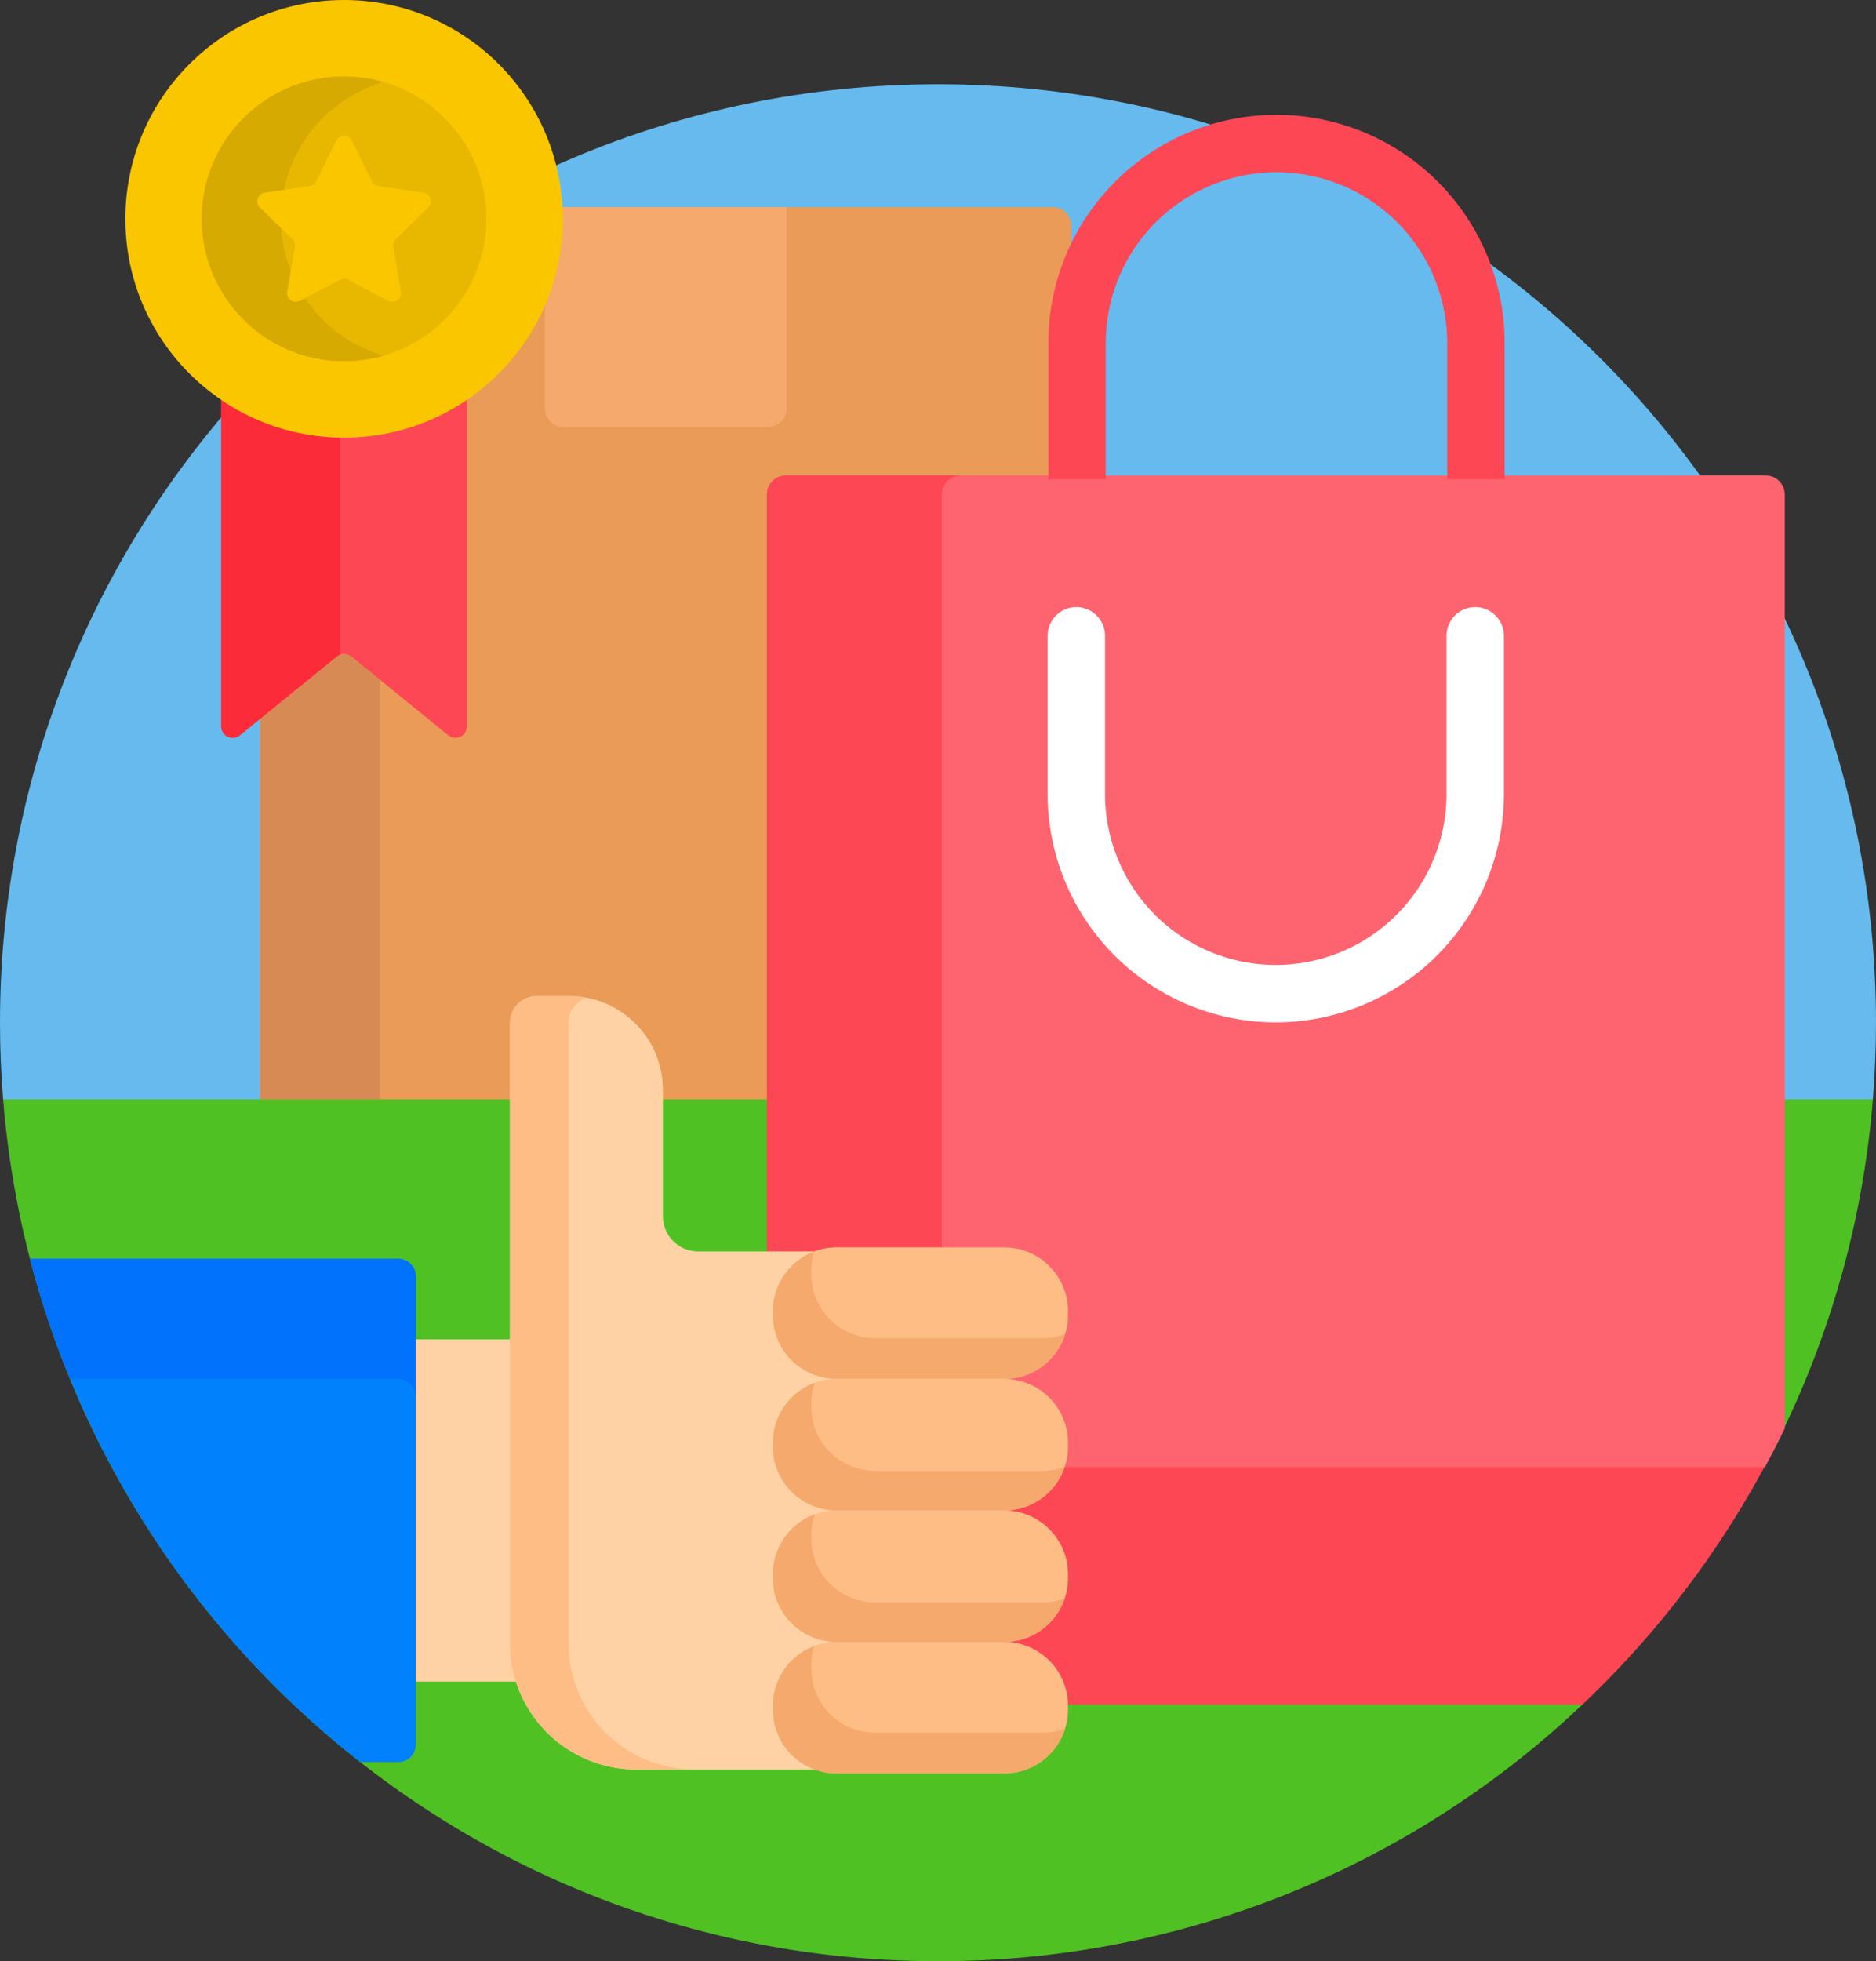 <svg xmlns="http://www.w3.org/2000/svg" width="490" height="512" viewBox="0 0 490 512">
  <rect x="0" y="0" width="490" height="512" fill="#333333" stroke="none"/>
  <g id="Grupo_10686" data-name="Grupo 10686" transform="translate(-11)">
    <path id="Trazado_10890" data-name="Trazado 10890" d="M256,22C120.69,22,11,131.69,11,267q0,10.1.816,20l2.99,1H497.069l3.115-1q.8-9.9.816-20C501,131.69,391.31,22,256,22Z" fill="#66baed"/>
    <g id="Grupo_10685" data-name="Grupo 10685">
      <g id="Grupo_10670" data-name="Grupo 10670">
        <path id="Trazado_10891" data-name="Trazado 10891" d="M212.289,129.125a4,4,0,0,1,4-4h74.5V58.877a4.8,4.8,0,0,0-4.8-4.8H156.914c.054,1.011.086,2.028.086,3.052a56.126,56.126,0,0,1-78,51.69V288H212.289Z" fill="#ea9b58"/>
        <g id="Grupo_10669" data-name="Grupo 10669">
          <path id="Trazado_10892" data-name="Trazado 10892" d="M102.764,171.387a3,3,0,0,0-3.783,0L79,187.62V287h31.209V177.435Z" fill="#d88a55"/>
        </g>
        <path id="Trazado_10893" data-name="Trazado 10893" d="M156.914,54.076c.054,1.011.086,2.028.086,3.052a55.836,55.836,0,0,1-3.659,19.907v29.613a4.8,4.8,0,0,0,4.8,4.8H211.65a4.8,4.8,0,0,0,4.8-4.8V54.076Z" fill="#f6a96c"/>
      </g>
      <g id="Grupo_10672" data-name="Grupo 10672">
        <g id="Grupo_10671" data-name="Grupo 10671">
          <path id="Trazado_10894" data-name="Trazado 10894" d="M183.143,317.492A10.224,10.224,0,0,0,193.356,327.7H212.29V287H183.144v30.492Z" fill="#4fc123"/>
          <path id="Trazado_10895" data-name="Trazado 10895" d="M423.908,444.026H288.893c.033.411.063.822.063,1.241v1.128a15.622,15.622,0,0,1-15.6,15.6H229.478a15.454,15.454,0,0,1-5.4-.988l-.169-.063H177.161a32,32,0,0,1-31.961-31.96V287H11.816C21.994,412.954,127.425,512,256,512a244.119,244.119,0,0,0,168.291-66.974Z" fill="#4fc123"/>
        </g>
        <path id="Trazado_10896" data-name="Trazado 10896" d="M476.174,287v85.648l1-.187A243.519,243.519,0,0,0,500.184,287Z" fill="#4fc123"/>
      </g>
      <path id="Trazado_10897" data-name="Trazado 10897" d="M472.174,124.126H216.289a5,5,0,0,0-5,5V327.7h12.625l.169-.063a15.426,15.426,0,0,1,5.4-.988h43.874a15.622,15.622,0,0,1,15.6,15.6v1.128a15.622,15.622,0,0,1-15.6,15.6v2a15.622,15.622,0,0,1,15.6,15.6v1.128A15.5,15.5,0,0,1,287.627,384h182l2.38-1c1.8-3.331,3.528-6.7,5.17-10.124V129.126a5,5,0,0,0-5-5Z" fill="#fe646f"/>
      <g id="Grupo_10675" data-name="Grupo 10675">
        <g id="Grupo_10673" data-name="Grupo 10673">
          <path id="Trazado_10898" data-name="Trazado 10898" d="M299.812,125.125V89.568a44.594,44.594,0,0,1,89.189,0v35.558h15V89.568a59.594,59.594,0,0,0-119.189,0v35.558h15Z" fill="#fd4755"/>
          <path id="Trazado_10899" data-name="Trazado 10899" d="M223.735,326.7a16.416,16.416,0,0,1,5.743-1.051H257V129.126a5,5,0,0,1,5-5H216.289a5,5,0,0,0-5,5V326.7h12.446Z" fill="#fd4755"/>
          <path id="Trazado_10900" data-name="Trazado 10900" d="M288.018,383a15.616,15.616,0,0,1-14.666,10.327v2a15.622,15.622,0,0,1,15.6,15.6v1.128a15.622,15.622,0,0,1-15.6,15.6v2a15.616,15.616,0,0,1,15.592,15.363H424.307A245.933,245.933,0,0,0,471.843,383Z" fill="#fd4755"/>
        </g>
        <g id="Grupo_10674" data-name="Grupo 10674">
          <path id="Trazado_10901" data-name="Trazado 10901" d="M344.232,266.908a59.663,59.663,0,0,1-59.6-59.594V166a7.5,7.5,0,0,1,15,0v41.314a44.594,44.594,0,0,0,89.189,0V166a7.5,7.5,0,1,1,15,0v41.314A59.661,59.661,0,0,1,344.232,266.908Z" fill="#fff"/>
        </g>
      </g>
      <g id="Grupo_10678" data-name="Grupo 10678">
        <path id="Trazado_10902" data-name="Trazado 10902" d="M145.2,428.988V349.654H118.624V439h28.191a31.823,31.823,0,0,1-1.615-10.011Z" fill="#fed2a4"/>
        <g id="Grupo_10676" data-name="Grupo 10676">
          <path id="Trazado_10903" data-name="Trazado 10903" d="M115.018,328.631h-96.2A245.167,245.167,0,0,0,105.1,460.021h9.917a4.606,4.606,0,0,0,4.606-4.606V333.238A4.607,4.607,0,0,0,115.018,328.631Z" fill="#0182fc"/>
        </g>
        <path id="Trazado_10904" data-name="Trazado 10904" d="M115.018,328.631h-96.2A243.145,243.145,0,0,0,29.287,360h85.731a4.606,4.606,0,0,1,4.606,4.606V333.237A4.606,4.606,0,0,0,115.018,328.631Z" fill="#0172fb"/>
        <path id="Trazado_10905" data-name="Trazado 10905" d="M213.873,446.4v-1.128a15.622,15.622,0,0,1,15.6-15.6v-2a15.622,15.622,0,0,1-15.6-15.6v-1.128a15.622,15.622,0,0,1,15.6-15.6v-2a15.622,15.622,0,0,1-15.6-15.6V376.6a15.622,15.622,0,0,1,15.6-15.6v-2a15.622,15.622,0,0,1-15.6-15.6V342.26a15.611,15.611,0,0,1,14.6-15.553H193.355a9.212,9.212,0,0,1-9.212-9.212V284.512a24.461,24.461,0,0,0-24.461-24.461h-8.474a7.007,7.007,0,0,0-7.007,7.007V428.992a32.961,32.961,0,0,0,32.961,32.961h51.307A15.619,15.619,0,0,1,213.873,446.4Z" fill="#fed2a4"/>
        <path id="Trazado_10906" data-name="Trazado 10906" d="M159.5,428.988V267.055a7,7,0,0,1,4.651-6.593,24.569,24.569,0,0,0-4.47-.415h-8.474a7.007,7.007,0,0,0-7.007,7.007V428.988a32.961,32.961,0,0,0,32.961,32.961h15.3A32.961,32.961,0,0,1,159.5,428.988Z" fill="#ffbd86"/>
        <path id="Trazado_10907" data-name="Trazado 10907" d="M289.956,343.386v-1.128a16.653,16.653,0,0,0-16.6-16.6H229.478a16.653,16.653,0,0,0-16.6,16.6v1.128a16.653,16.653,0,0,0,16.6,16.6,16.653,16.653,0,0,0-16.6,16.6v1.128a16.653,16.653,0,0,0,16.6,16.6,16.653,16.653,0,0,0-16.6,16.6v1.128a16.653,16.653,0,0,0,16.6,16.6,16.653,16.653,0,0,0-16.6,16.6v1.128a16.653,16.653,0,0,0,16.6,16.6h43.874a16.653,16.653,0,0,0,16.6-16.6v-1.128a16.653,16.653,0,0,0-16.6-16.6,16.653,16.653,0,0,0,16.6-16.6V410.93a16.653,16.653,0,0,0-16.6-16.6,16.653,16.653,0,0,0,16.6-16.6v-1.128a16.653,16.653,0,0,0-16.6-16.6A16.653,16.653,0,0,0,289.956,343.386Z" fill="#ffbd86"/>
        <g id="Grupo_10677" data-name="Grupo 10677">
          <path id="Trazado_10908" data-name="Trazado 10908" d="M283.4,349.337H239.522a16.653,16.653,0,0,1-16.6-16.6v-1.128a16.452,16.452,0,0,1,.736-4.87,16.651,16.651,0,0,0-10.78,15.523v1.128a16.653,16.653,0,0,0,16.6,16.6h43.874a16.668,16.668,0,0,0,15.868-11.734A16.426,16.426,0,0,1,283.4,349.337Z" fill="#f6a96c"/>
          <path id="Trazado_10909" data-name="Trazado 10909" d="M283.4,384H239.522a16.653,16.653,0,0,1-16.6-16.6v-1.128a16.431,16.431,0,0,1,.868-5.245A16.652,16.652,0,0,0,212.874,376.6v1.128a16.653,16.653,0,0,0,16.6,16.6h43.874a16.658,16.658,0,0,0,15.736-11.359A16.44,16.44,0,0,1,283.4,384Z" fill="#f6a96c"/>
          <path id="Trazado_10910" data-name="Trazado 10910" d="M283.4,418.337H239.522a16.653,16.653,0,0,1-16.6-16.6v-1.128a16.431,16.431,0,0,1,.868-5.245,16.652,16.652,0,0,0-10.912,15.572v1.128a16.653,16.653,0,0,0,16.6,16.6h43.874A16.658,16.658,0,0,0,289.088,417.3,16.44,16.44,0,0,1,283.4,418.337Z" fill="#f6a96c"/>
          <path id="Trazado_10911" data-name="Trazado 10911" d="M283.4,452.337H239.522a16.653,16.653,0,0,1-16.6-16.6v-1.128a16.481,16.481,0,0,1,.733-4.859,16.652,16.652,0,0,0-10.777,15.522V446.4a16.653,16.653,0,0,0,16.6,16.6h43.874a16.668,16.668,0,0,0,15.871-11.745A16.439,16.439,0,0,1,283.4,452.337Z" fill="#f6a96c"/>
        </g>
      </g>
      <g id="Grupo_10684" data-name="Grupo 10684">
        <path id="Trazado_10912" data-name="Trazado 10912" d="M100.872,113.256a55.8,55.8,0,0,1-32.091-10.119v86.482a3,3,0,0,0,4.892,2.328L98.98,171.386a3,3,0,0,1,3.783,0l25.308,20.561a3,3,0,0,0,4.892-2.328V103.137A55.8,55.8,0,0,1,100.872,113.256Z" fill="#fd4755"/>
        <path id="Trazado_10913" data-name="Trazado 10913" d="M68.781,104.393V189.62a3,3,0,0,0,4.892,2.328L98.98,171.387a2.965,2.965,0,0,1,.838-.475V114.23A56.851,56.851,0,0,1,68.781,104.393Z" fill="#fb2b3a"/>
        <g id="Grupo_10683" data-name="Grupo 10683">
          <g id="Grupo_10679" data-name="Grupo 10679">
            <circle id="Elipse_122" data-name="Elipse 122" cx="57.128" cy="57.128" r="57.128" transform="translate(43.744 0)" fill="#fac600"/>
          </g>
          <g id="Grupo_10680" data-name="Grupo 10680">
            <circle id="Elipse_123" data-name="Elipse 123" cx="37.178" cy="37.178" r="37.178" transform="translate(63.694 19.95)" fill="#e8b800"/>
          </g>
          <path id="Trazado_10914" data-name="Trazado 10914" d="M84.387,57.128A37.186,37.186,0,0,1,111.219,21.42a37.179,37.179,0,1,0,0,71.417A37.188,37.188,0,0,1,84.387,57.128Z" fill="#d7aa02"/>
          <g id="Grupo_10682" data-name="Grupo 10682">
            <g id="Grupo_10681" data-name="Grupo 10681">
              <path id="Trazado_10915" data-name="Trazado 10915" d="M102.911,36.724l5.244,10.625a2.276,2.276,0,0,0,1.712,1.244l11.725,1.7a2.274,2.274,0,0,1,1.26,3.879l-8.484,8.27a2.272,2.272,0,0,0-.654,2.013l2,11.678a2.274,2.274,0,0,1-3.3,2.4L101.93,73.02a2.277,2.277,0,0,0-2.117,0L89.326,78.533a2.275,2.275,0,0,1-3.3-2.4l2-11.678a2.272,2.272,0,0,0-.654-2.013l-8.484-8.27a2.274,2.274,0,0,1,1.26-3.879l11.725-1.7a2.274,2.274,0,0,0,1.712-1.244l5.244-10.625A2.275,2.275,0,0,1,102.911,36.724Z" fill="#fac600"/>
            </g>
          </g>
        </g>
      </g>
    </g>
  </g>
</svg>
